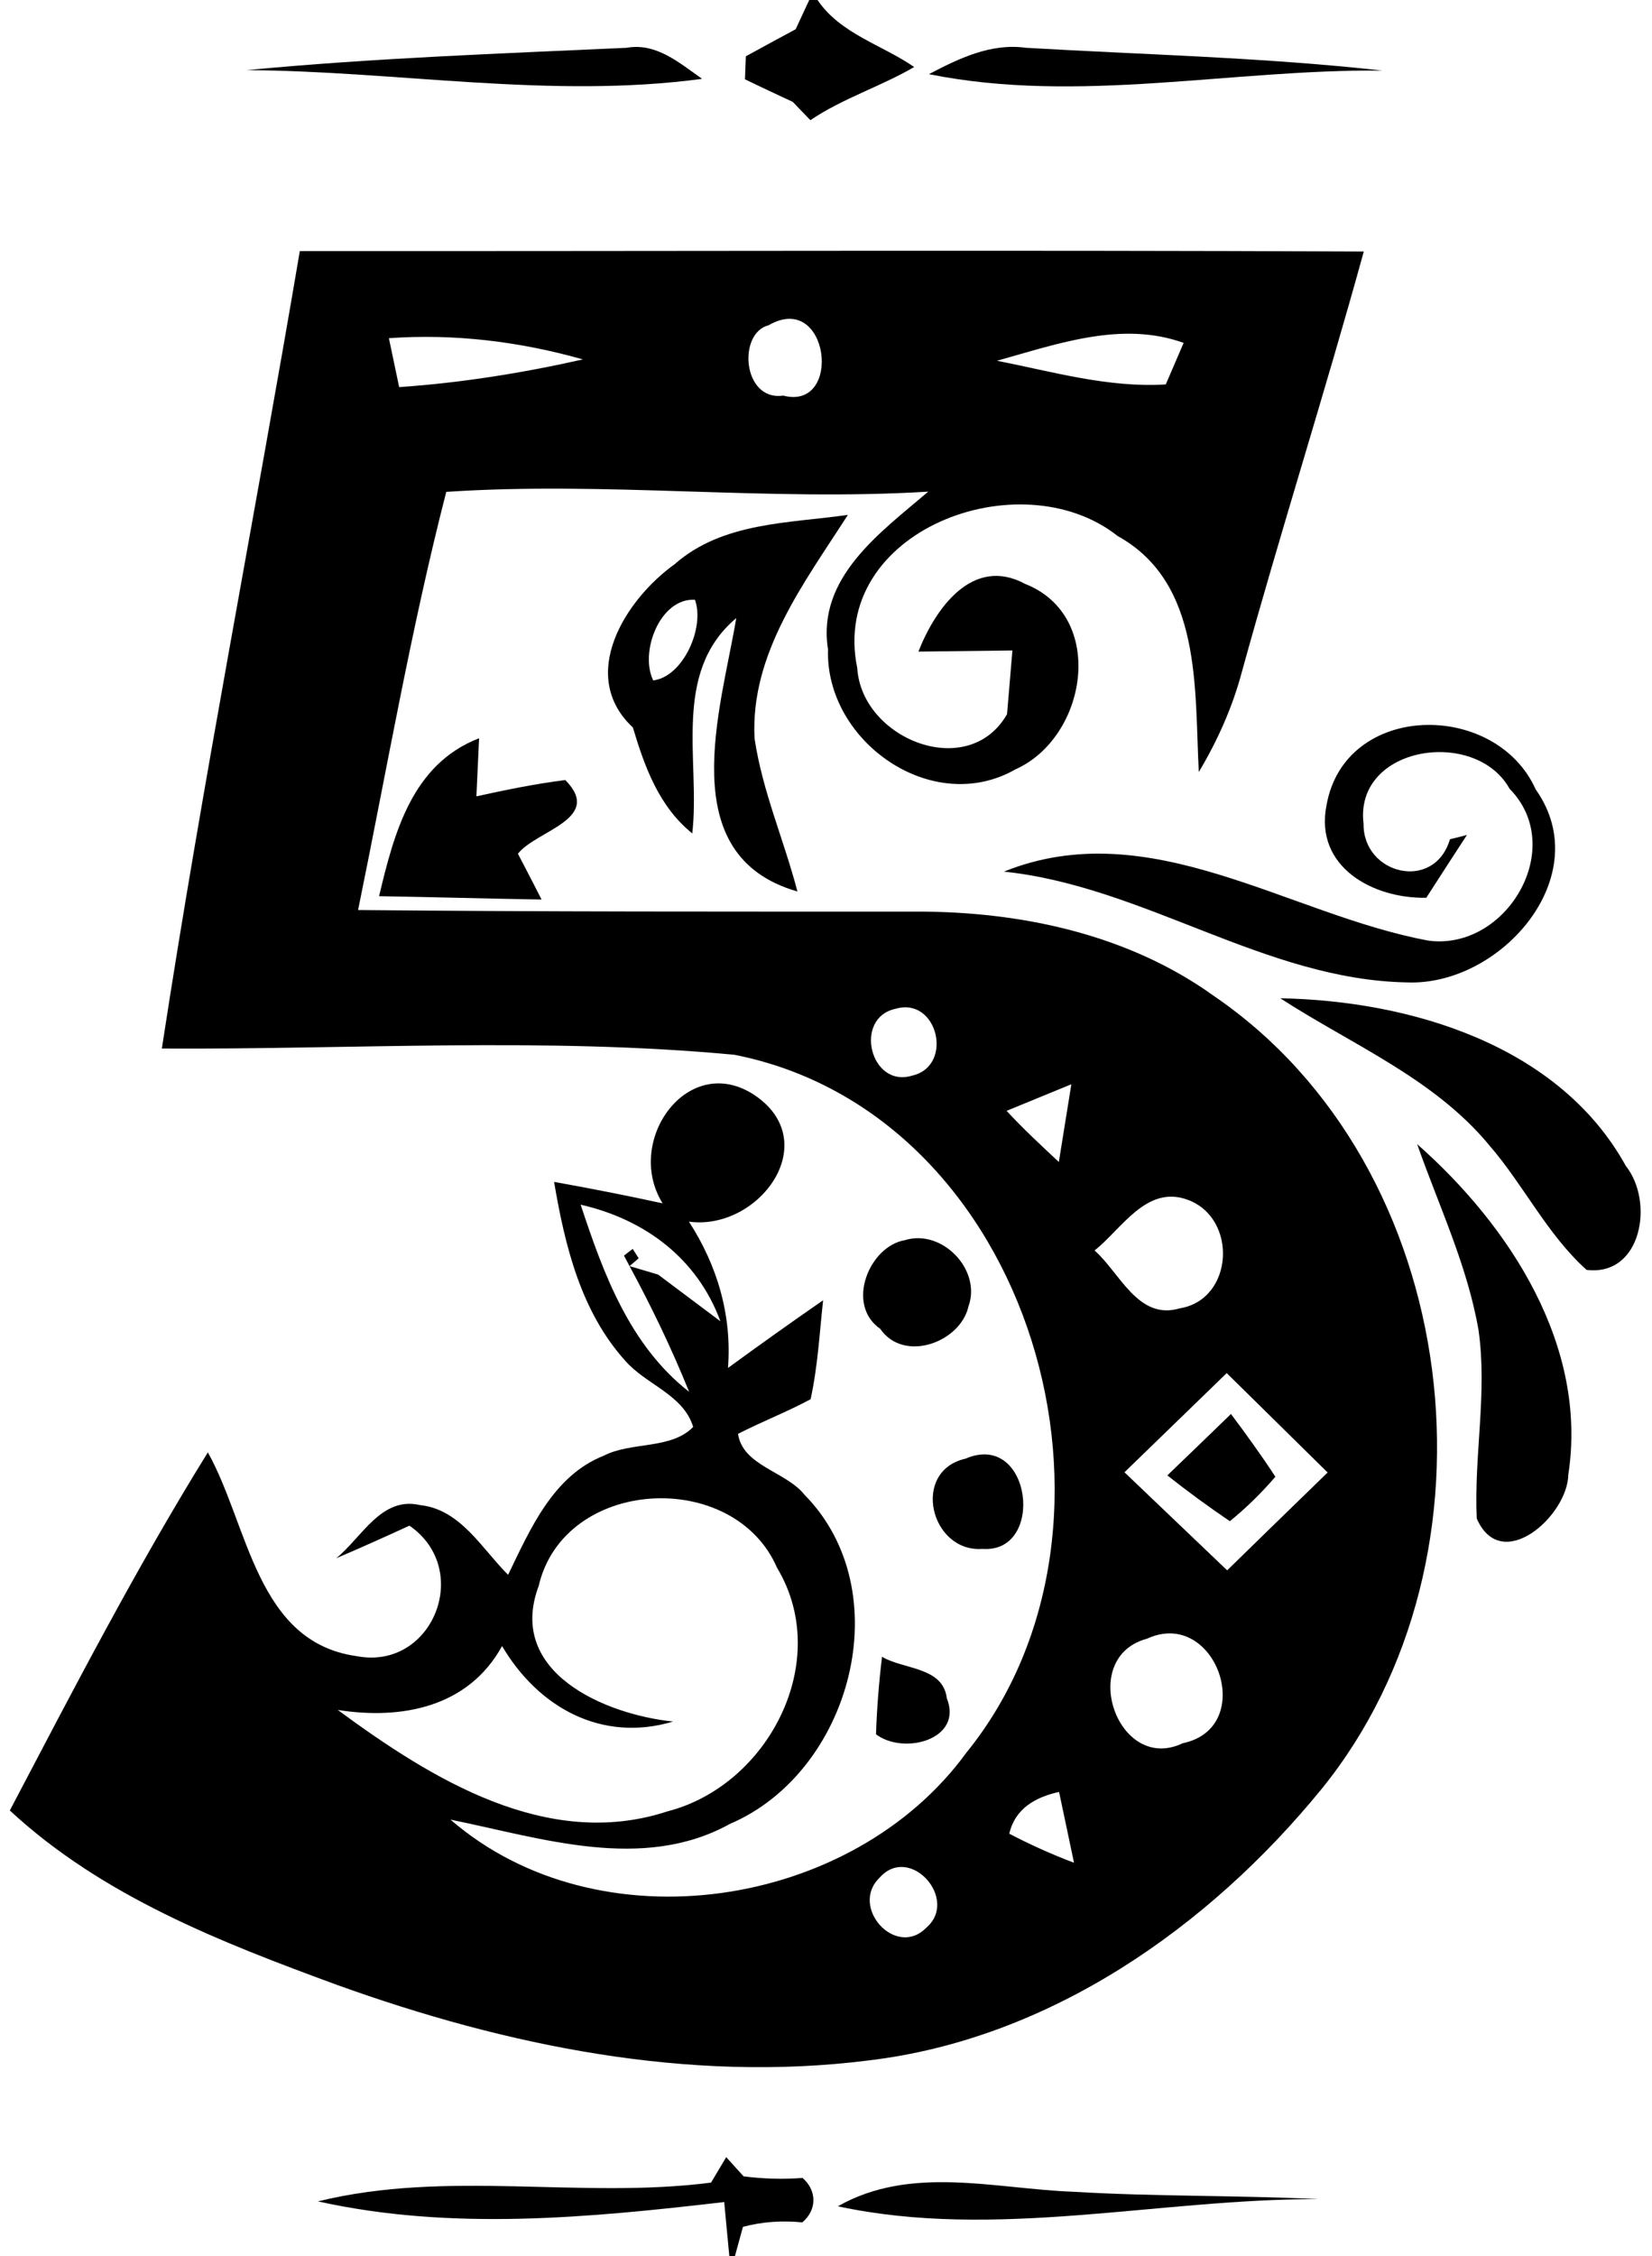 <?xml version="1.0" encoding="UTF-8" ?>
<!DOCTYPE svg PUBLIC "-//W3C//DTD SVG 1.1//EN" "http://www.w3.org/Graphics/SVG/1.1/DTD/svg11.dtd">
<svg width="74pt" height="101pt" viewBox="0 0 74 101" version="1.1" xmlns="http://www.w3.org/2000/svg">
<g id="#000000fc">
<path fill="#000000" opacity="1.00" d=" M 36.25 0.00 L 36.62 0.00 C 37.65 1.52 39.50 2.00 40.95 3.00 C 39.44 3.88 37.75 4.40 36.30 5.38 C 36.10 5.18 35.71 4.76 35.51 4.56 C 34.97 4.31 33.90 3.81 33.37 3.55 C 33.38 3.30 33.40 2.78 33.41 2.52 C 33.97 2.21 35.08 1.61 35.64 1.31 C 35.79 0.98 36.10 0.33 36.25 0.00 Z" />
<path fill="#000000" opacity="1.00" d=" M 11.04 3.14 C 16.70 2.60 22.39 2.40 28.07 2.14 C 29.40 1.90 30.45 2.83 31.45 3.53 C 24.66 4.44 17.84 3.18 11.04 3.14 Z" />
<path fill="#000000" opacity="1.00" d=" M 41.61 3.32 C 42.95 2.62 44.38 1.92 45.96 2.14 C 51.28 2.45 56.63 2.57 61.93 3.16 C 55.16 3.09 48.32 4.67 41.61 3.32 Z" />
<path fill="#000000" opacity="1.00" d=" M 13.43 11.24 C 29.31 11.25 45.20 11.19 61.09 11.26 C 59.35 17.57 57.36 23.80 55.62 30.11 C 55.20 31.68 54.53 33.17 53.70 34.56 C 53.50 30.85 53.86 26.10 50.07 24.00 C 45.70 20.54 37.13 23.76 38.40 29.91 C 38.60 33.09 43.38 35.00 45.11 31.97 C 45.17 31.26 45.29 29.84 45.35 29.12 C 44.30 29.13 42.19 29.16 41.14 29.17 C 41.88 27.28 43.55 24.86 45.92 26.14 C 49.58 27.58 48.71 33.00 45.49 34.44 C 41.75 36.58 36.96 33.18 37.09 29.07 C 36.58 25.85 39.45 23.83 41.58 22.01 C 34.38 22.45 27.18 21.54 19.99 22.02 C 18.40 28.19 17.32 34.50 16.04 40.74 C 24.37 40.82 32.70 40.81 41.03 40.81 C 45.71 40.80 50.53 41.82 54.38 44.59 C 65.56 52.22 67.64 69.70 59.19 80.10 C 54.14 86.29 47.00 91.28 38.91 92.24 C 30.85 93.26 22.68 91.59 15.10 88.86 C 9.89 86.95 4.57 84.88 0.44 81.05 C 3.28 75.65 6.09 70.21 9.31 65.02 C 11.13 68.26 11.47 73.51 15.97 74.14 C 19.37 74.80 21.20 70.27 18.34 68.30 C 17.25 68.80 16.16 69.29 15.06 69.76 C 16.21 68.83 17.08 66.97 18.82 67.38 C 20.63 67.57 21.59 69.34 22.76 70.50 C 23.75 68.46 24.77 66.07 27.04 65.17 C 28.28 64.53 30.06 64.90 31.05 63.88 C 30.61 62.43 28.94 61.99 28.01 60.92 C 26.02 58.72 25.30 55.75 24.82 52.91 C 26.44 53.20 28.07 53.52 29.68 53.87 C 27.93 51.05 30.86 47.01 33.85 49.06 C 36.90 51.18 33.97 55.11 30.86 54.69 C 32.13 56.65 32.79 58.88 32.61 61.24 C 34.02 60.21 35.44 59.20 36.87 58.21 C 36.71 59.69 36.63 61.18 36.31 62.64 C 35.25 63.21 34.13 63.64 33.06 64.19 C 33.27 65.63 35.21 65.87 36.04 66.92 C 40.31 71.25 38.13 79.33 32.70 81.65 C 28.77 83.82 24.24 82.28 20.18 81.46 C 26.81 87.20 38.18 85.48 43.29 78.46 C 51.56 68.27 46.26 49.86 32.90 47.22 C 24.39 46.42 15.79 46.99 7.25 46.94 C 9.08 35.00 11.41 23.15 13.43 11.24 M 34.43 14.56 C 33.03 14.91 33.26 17.97 35.08 17.71 C 37.77 18.41 37.15 12.99 34.43 14.56 M 17.42 15.14 C 17.54 15.69 17.76 16.78 17.88 17.33 C 20.65 17.14 23.40 16.70 26.11 16.09 C 23.29 15.29 20.35 14.93 17.42 15.14 M 44.66 16.15 C 47.15 16.64 49.66 17.37 52.22 17.21 C 52.42 16.75 52.82 15.82 53.02 15.35 C 50.24 14.35 47.36 15.40 44.66 16.15 M 40.12 45.16 C 38.21 45.56 38.98 48.74 40.87 48.15 C 42.74 47.71 42.00 44.61 40.12 45.16 M 45.09 49.73 C 45.83 50.53 46.63 51.27 47.43 52.02 C 47.57 51.15 47.85 49.41 47.99 48.54 C 47.27 48.84 45.81 49.43 45.09 49.73 M 49.03 55.98 C 50.16 56.97 50.98 59.13 52.85 58.57 C 55.26 58.18 55.46 54.54 53.20 53.71 C 51.35 53.03 50.24 55.03 49.03 55.98 M 26.01 53.93 C 27.03 57.02 28.20 60.22 30.87 62.31 C 30.09 60.38 29.19 58.51 28.20 56.68 L 29.48 57.06 C 30.18 57.58 31.57 58.63 32.27 59.15 C 31.23 56.32 28.86 54.58 26.01 53.93 M 50.37 65.91 C 51.90 67.37 53.43 68.83 54.97 70.30 C 56.47 68.83 57.97 67.38 59.47 65.92 C 57.97 64.44 56.46 62.96 54.95 61.47 C 53.42 62.95 51.90 64.43 50.37 65.91 M 24.13 71.00 C 22.68 74.86 27.08 76.75 30.15 77.07 C 26.96 78.02 24.12 76.45 22.49 73.69 C 20.98 76.43 18.00 77.00 15.13 76.55 C 19.32 79.63 24.50 82.86 29.90 81.09 C 34.41 79.93 37.32 74.37 34.81 70.19 C 32.87 65.71 25.26 66.13 24.13 71.00 M 51.38 73.36 C 48.24 74.20 50.07 79.43 52.98 78.04 C 56.35 77.34 54.47 71.94 51.38 73.36 M 45.21 82.09 C 46.15 82.58 47.12 83.02 48.11 83.39 C 47.94 82.60 47.61 81.01 47.44 80.22 C 46.39 80.45 45.47 80.96 45.21 82.09 M 39.40 84.06 C 38.04 85.37 40.13 87.69 41.49 86.30 C 42.98 85.03 40.75 82.53 39.40 84.06 Z" />
<path fill="#000000" opacity="1.00" d=" M 30.23 25.25 C 32.37 23.37 35.33 23.43 37.98 23.05 C 36.03 26.09 33.60 29.25 33.80 33.06 C 34.15 35.42 35.12 37.61 35.72 39.91 C 30.10 38.30 32.31 31.71 32.98 27.67 C 30.07 30.12 31.38 34.06 31.01 37.31 C 29.52 36.11 28.88 34.34 28.35 32.57 C 25.86 30.24 28.01 26.84 30.23 25.25 M 31.13 26.85 C 31.77 26.28 31.77 26.28 31.13 26.85 M 29.26 30.46 C 30.60 30.30 31.58 28.09 31.13 26.85 C 29.56 26.76 28.64 29.20 29.26 30.46 Z" />
<path fill="#000000" opacity="1.00" d=" M 59.42 36.05 C 60.24 31.41 67.00 31.35 68.79 35.34 C 71.55 39.23 67.22 44.14 63.04 43.98 C 56.67 43.87 51.27 39.68 44.97 39.02 C 51.51 36.39 57.70 40.95 63.99 42.11 C 67.48 42.57 70.22 37.95 67.62 35.31 C 66.09 32.56 60.65 33.39 61.08 36.88 C 61.05 39.15 64.25 39.94 64.95 37.57 C 65.14 37.53 65.52 37.43 65.71 37.38 C 65.10 38.32 64.49 39.25 63.89 40.19 C 61.52 40.24 58.87 38.82 59.42 36.05 Z" />
<path fill="#000000" opacity="1.00" d=" M 16.98 40.12 C 17.65 37.31 18.45 34.21 21.46 33.05 C 21.43 33.70 21.37 35.00 21.34 35.65 C 22.66 35.36 23.98 35.09 25.32 34.92 C 27.05 36.66 24.01 37.18 23.20 38.22 C 23.47 38.73 24.00 39.76 24.26 40.27 C 21.83 40.23 19.41 40.16 16.98 40.12 Z" />
<path fill="#000000" opacity="1.00" d=" M 57.35 44.69 C 63.17 44.80 69.84 46.78 72.83 52.20 C 74.10 53.79 73.55 57.15 71.07 56.85 C 69.30 55.26 68.26 53.06 66.71 51.27 C 64.23 48.27 60.54 46.76 57.35 44.69 Z" />
<path fill="#000000" opacity="1.00" d=" M 63.48 51.22 C 67.63 54.88 71.14 60.26 70.25 66.02 C 70.22 67.86 67.25 70.51 66.15 67.98 C 66.02 65.17 66.63 62.35 66.23 59.55 C 65.73 56.65 64.45 53.98 63.48 51.22 Z" />
<path fill="#000000" opacity="1.00" d=" M 40.53 55.52 C 42.20 55.00 43.98 56.85 43.38 58.49 C 43.02 60.09 40.49 61.03 39.43 59.49 C 37.86 58.40 38.94 55.79 40.53 55.52 Z" />
<path fill="#000000" opacity="1.00" d=" M 28.34 55.91 L 28.61 56.33 L 28.20 56.68 L 27.95 56.21 L 28.34 55.91 Z" />
<path fill="#000000" opacity="1.00" d=" M 52.29 66.05 C 53.24 65.14 54.19 64.22 55.14 63.30 C 55.83 64.22 56.50 65.15 57.13 66.11 C 56.51 66.83 55.83 67.50 55.09 68.10 C 54.13 67.45 53.20 66.77 52.29 66.05 Z" />
<path fill="#000000" opacity="1.00" d=" M 43.25 65.30 C 46.21 64.03 46.85 69.55 44.01 69.34 C 41.68 69.51 40.79 65.86 43.25 65.30 Z" />
<path fill="#000000" opacity="1.00" d=" M 39.51 74.17 C 40.45 74.74 42.24 74.61 42.41 76.02 C 43.16 77.88 40.48 78.58 39.24 77.64 C 39.28 76.48 39.37 75.32 39.51 74.17 Z" />
<path fill="#000000" opacity="1.00" d=" M 31.85 97.71 C 32.02 97.42 32.36 96.85 32.53 96.57 C 32.72 96.78 33.11 97.21 33.31 97.43 C 34.18 97.54 35.07 97.57 35.95 97.50 C 36.60 98.07 36.60 98.93 35.94 99.49 C 35.03 99.40 34.15 99.46 33.28 99.69 C 33.19 100.01 33.01 100.67 32.92 101.00 L 32.67 101.00 C 32.61 100.40 32.50 99.19 32.44 98.58 C 26.40 99.28 20.24 99.88 14.24 98.55 C 20.06 97.12 26.01 98.46 31.85 97.71 Z" />
<path fill="#000000" opacity="1.00" d=" M 37.53 98.77 C 40.81 96.91 44.56 97.99 48.09 98.12 C 51.74 98.34 55.40 98.27 59.05 98.45 C 51.89 98.43 44.60 100.29 37.53 98.77 Z" />
</g>
</svg>
